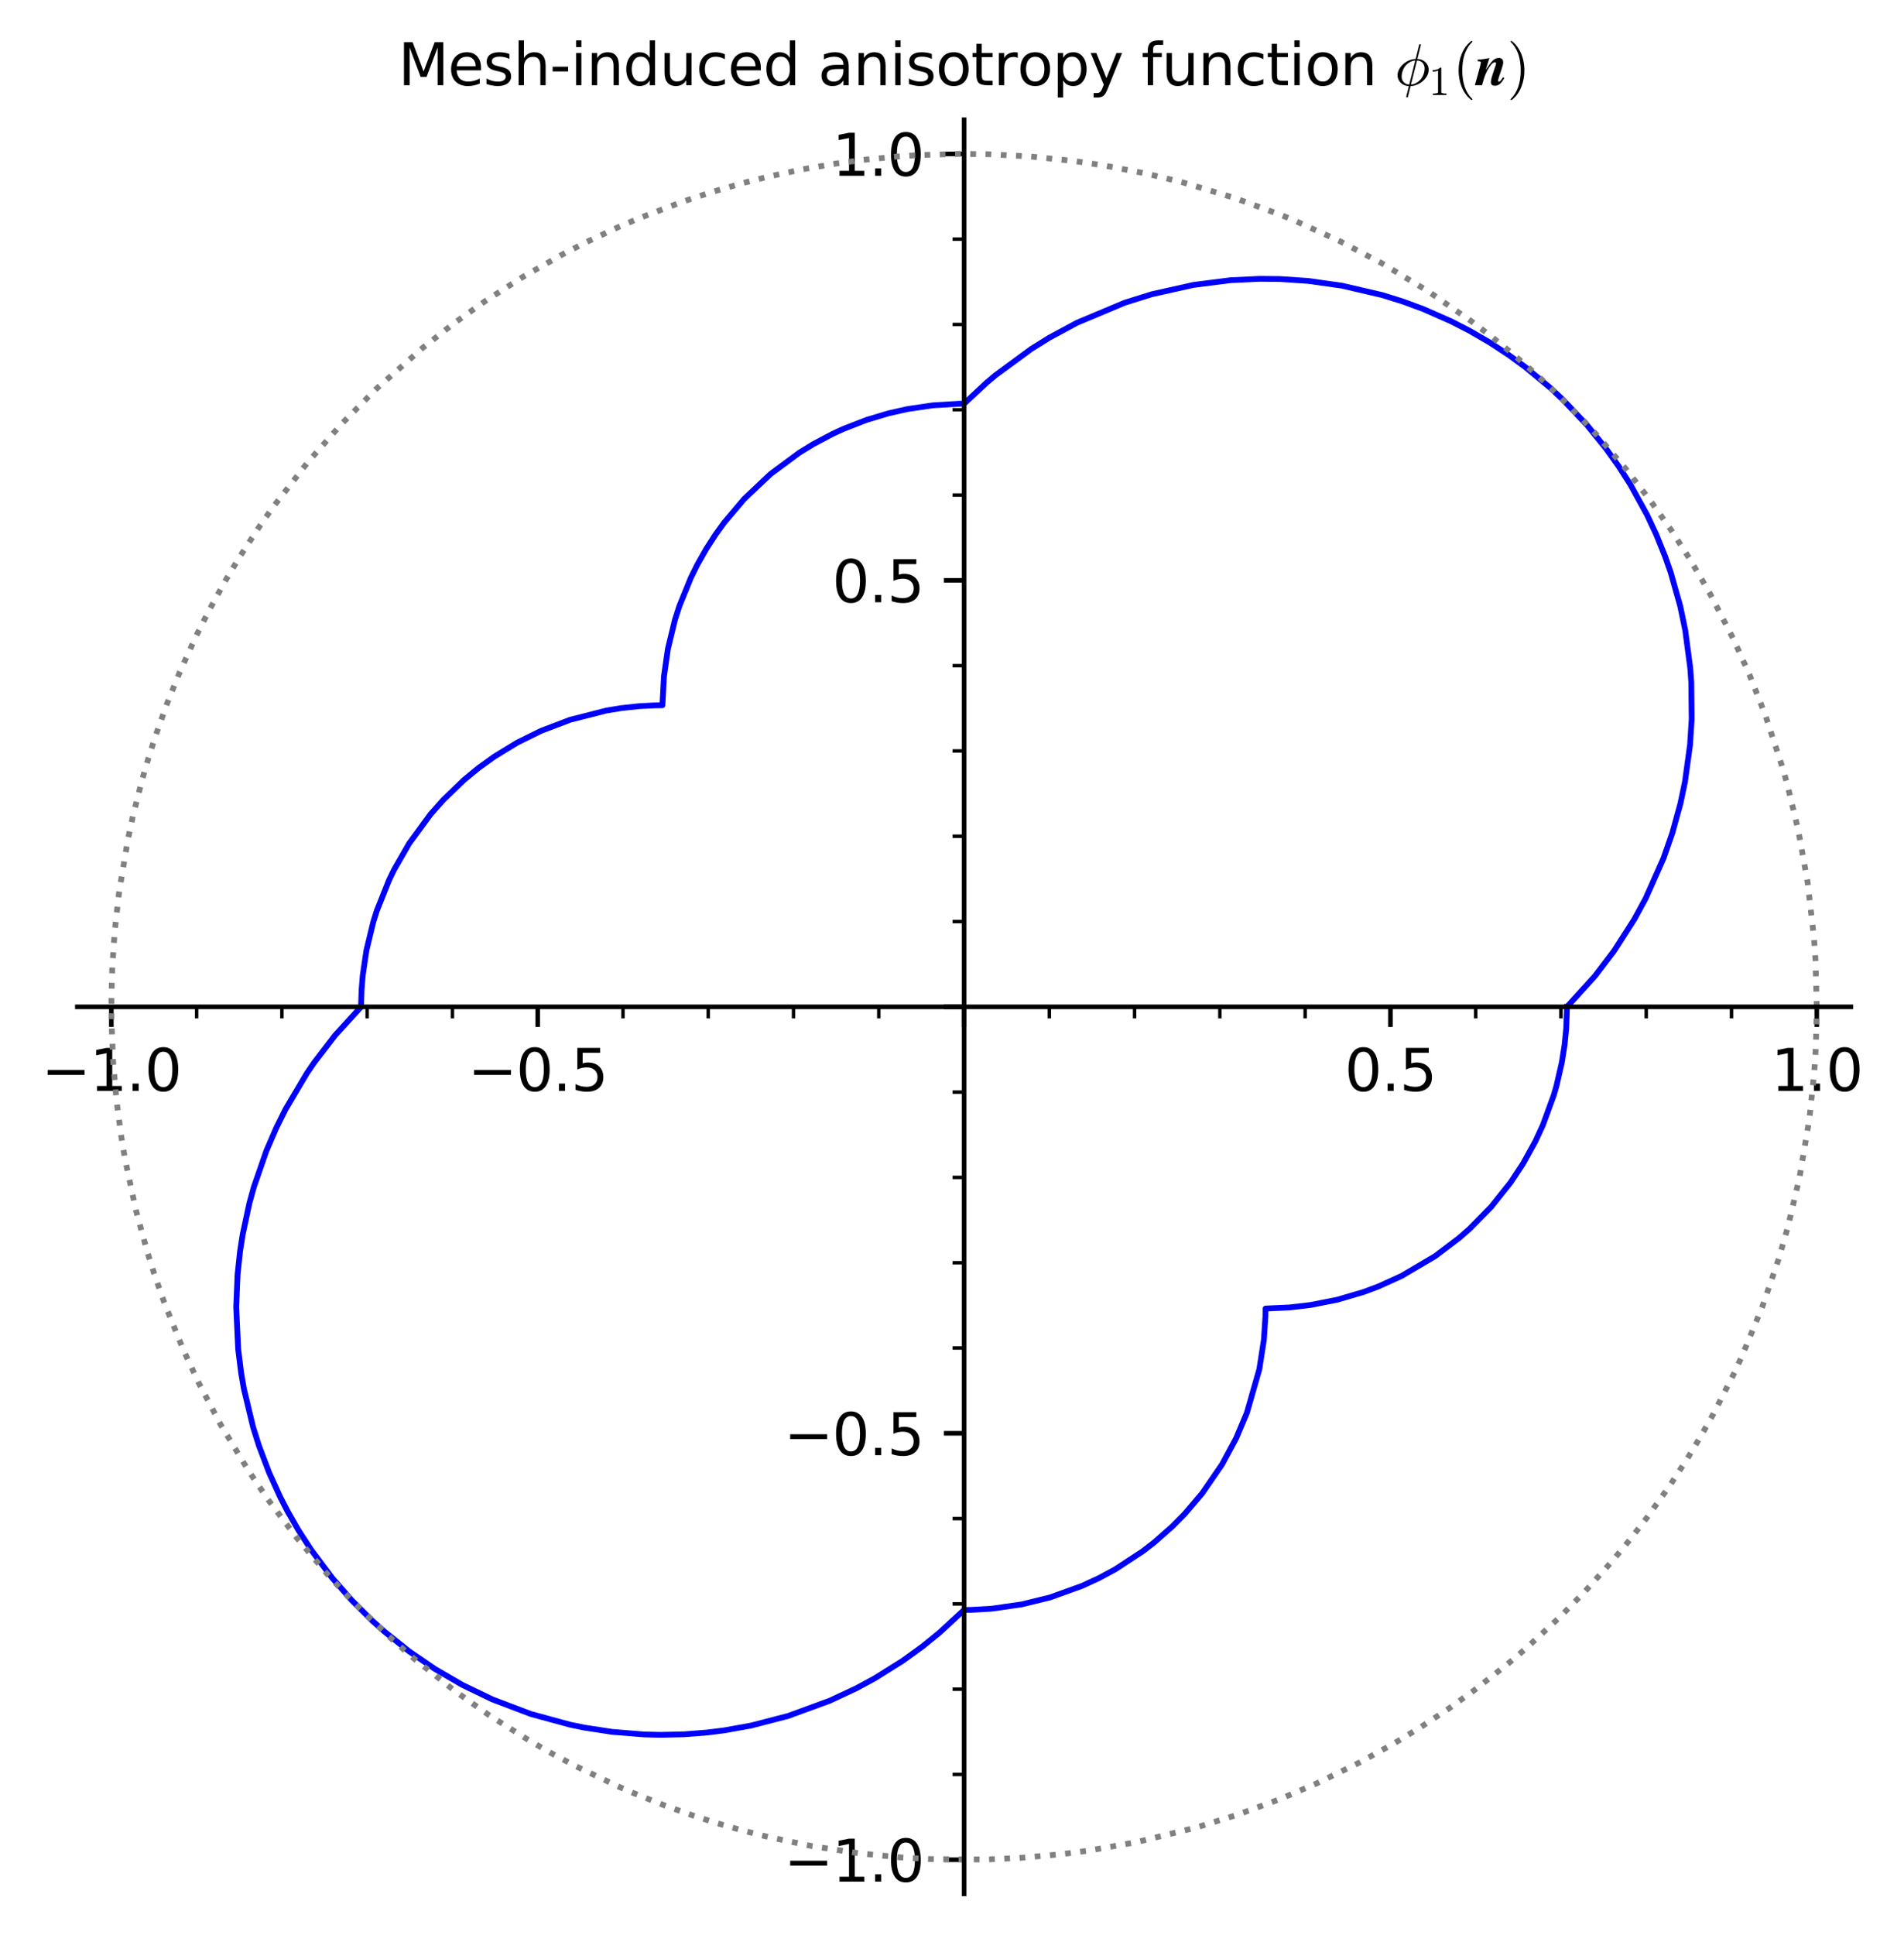 <?xml version="1.0" encoding="utf-8" standalone="no"?>
<!DOCTYPE svg PUBLIC "-//W3C//DTD SVG 1.1//EN"
  "http://www.w3.org/Graphics/SVG/1.1/DTD/svg11.dtd">
<svg xmlns:xlink="http://www.w3.org/1999/xlink" width="330.724pt" height="336.073pt" viewBox="0 0 330.724 336.073" xmlns="http://www.w3.org/2000/svg" version="1.1">
 <defs>
  <style type="text/css">*{stroke-linejoin: round; stroke-linecap: butt}</style>
 </defs>
 <g id="figure_1">
  <g id="patch_1">
   <path d="M 0 336.073 
L 330.724 336.073 
L 330.724 0 
L 0 0 
z
" style="fill: #ffffff"/>
  </g>
  <g id="axes_1">
   <g id="patch_2">
    <path d="M 13.433 328.873 
L 321.496 328.873 
L 321.496 20.8 
L 13.433 20.8 
z
" style="fill: #ffffff"/>
   </g>
   <g id="matplotlib.axis_1">
    <g id="xtick_1">
     <g id="line2d_1">
      <defs>
       <path id="mff6de9c449" d="M 0 0 
L 0 3.5 
" style="stroke: #000000; stroke-width: 0.8"/>
      </defs>
      <g>
       <use xlink:href="#mff6de9c449" x="19.341" y="174.837" style="stroke: #000000; stroke-width: 0.8"/>
      </g>
     </g>
     <g id="text_1">
      <!-- −1.0 -->
      <g transform="translate(7.2 189.436) scale(0.1 -0.1)">
       <defs>
        <path id="DejaVuSans-2212" d="M 678 2272 
L 4684 2272 
L 4684 1741 
L 678 1741 
L 678 2272 
z
" transform="scale(0.016)"/>
        <path id="DejaVuSans-31" d="M 794 531 
L 1825 531 
L 1825 4091 
L 703 3866 
L 703 4441 
L 1819 4666 
L 2450 4666 
L 2450 531 
L 3481 531 
L 3481 0 
L 794 0 
L 794 531 
z
" transform="scale(0.016)"/>
        <path id="DejaVuSans-2e" d="M 684 794 
L 1344 794 
L 1344 0 
L 684 0 
L 684 794 
z
" transform="scale(0.016)"/>
        <path id="DejaVuSans-30" d="M 2034 4250 
Q 1547 4250 1301 3770 
Q 1056 3291 1056 2328 
Q 1056 1369 1301 889 
Q 1547 409 2034 409 
Q 2525 409 2770 889 
Q 3016 1369 3016 2328 
Q 3016 3291 2770 3770 
Q 2525 4250 2034 4250 
z
M 2034 4750 
Q 2819 4750 3233 4129 
Q 3647 3509 3647 2328 
Q 3647 1150 3233 529 
Q 2819 -91 2034 -91 
Q 1250 -91 836 529 
Q 422 1150 422 2328 
Q 422 3509 836 4129 
Q 1250 4750 2034 4750 
z
" transform="scale(0.016)"/>
       </defs>
       <use xlink:href="#DejaVuSans-2212"/>
       <use xlink:href="#DejaVuSans-31" x="83.789"/>
       <use xlink:href="#DejaVuSans-2e" x="147.412"/>
       <use xlink:href="#DejaVuSans-30" x="179.199"/>
      </g>
     </g>
    </g>
    <g id="xtick_2">
     <g id="line2d_2">
      <g>
       <use xlink:href="#mff6de9c449" x="93.399" y="174.837" style="stroke: #000000; stroke-width: 0.8"/>
      </g>
     </g>
     <g id="text_2">
      <!-- −0.5 -->
      <g transform="translate(81.258 189.436) scale(0.1 -0.1)">
       <defs>
        <path id="DejaVuSans-35" d="M 691 4666 
L 3169 4666 
L 3169 4134 
L 1269 4134 
L 1269 2991 
Q 1406 3038 1543 3061 
Q 1681 3084 1819 3084 
Q 2600 3084 3056 2656 
Q 3513 2228 3513 1497 
Q 3513 744 3044 326 
Q 2575 -91 1722 -91 
Q 1428 -91 1123 -41 
Q 819 9 494 109 
L 494 744 
Q 775 591 1075 516 
Q 1375 441 1709 441 
Q 2250 441 2565 725 
Q 2881 1009 2881 1497 
Q 2881 1984 2565 2268 
Q 2250 2553 1709 2553 
Q 1456 2553 1204 2497 
Q 953 2441 691 2322 
L 691 4666 
z
" transform="scale(0.016)"/>
       </defs>
       <use xlink:href="#DejaVuSans-2212"/>
       <use xlink:href="#DejaVuSans-30" x="83.789"/>
       <use xlink:href="#DejaVuSans-2e" x="147.412"/>
       <use xlink:href="#DejaVuSans-35" x="179.199"/>
      </g>
     </g>
    </g>
    <g id="xtick_3">
     <g id="line2d_3">
      <g>
       <use xlink:href="#mff6de9c449" x="167.457" y="174.837" style="stroke: #000000; stroke-width: 0.8"/>
      </g>
     </g>
    </g>
    <g id="xtick_4">
     <g id="line2d_4">
      <g>
       <use xlink:href="#mff6de9c449" x="241.514" y="174.837" style="stroke: #000000; stroke-width: 0.8"/>
      </g>
     </g>
     <g id="text_3">
      <!-- 0.5 -->
      <g transform="translate(233.563 189.436) scale(0.1 -0.1)">
       <use xlink:href="#DejaVuSans-30"/>
       <use xlink:href="#DejaVuSans-2e" x="63.623"/>
       <use xlink:href="#DejaVuSans-35" x="95.41"/>
      </g>
     </g>
    </g>
    <g id="xtick_5">
     <g id="line2d_5">
      <g>
       <use xlink:href="#mff6de9c449" x="315.572" y="174.837" style="stroke: #000000; stroke-width: 0.8"/>
      </g>
     </g>
     <g id="text_4">
      <!-- 1.0 -->
      <g transform="translate(307.62 189.436) scale(0.1 -0.1)">
       <use xlink:href="#DejaVuSans-31"/>
       <use xlink:href="#DejaVuSans-2e" x="63.623"/>
       <use xlink:href="#DejaVuSans-30" x="95.41"/>
      </g>
     </g>
    </g>
    <g id="xtick_6">
     <g id="line2d_6">
      <defs>
       <path id="mae6cb2455b" d="M 0 0 
L 0 2 
" style="stroke: #000000; stroke-width: 0.6"/>
      </defs>
      <g>
       <use xlink:href="#mae6cb2455b" x="34.153" y="174.837" style="stroke: #000000; stroke-width: 0.6"/>
      </g>
     </g>
    </g>
    <g id="xtick_7">
     <g id="line2d_7">
      <g>
       <use xlink:href="#mae6cb2455b" x="48.964" y="174.837" style="stroke: #000000; stroke-width: 0.6"/>
      </g>
     </g>
    </g>
    <g id="xtick_8">
     <g id="line2d_8">
      <g>
       <use xlink:href="#mae6cb2455b" x="63.776" y="174.837" style="stroke: #000000; stroke-width: 0.6"/>
      </g>
     </g>
    </g>
    <g id="xtick_9">
     <g id="line2d_9">
      <g>
       <use xlink:href="#mae6cb2455b" x="78.588" y="174.837" style="stroke: #000000; stroke-width: 0.6"/>
      </g>
     </g>
    </g>
    <g id="xtick_10">
     <g id="line2d_10">
      <g>
       <use xlink:href="#mae6cb2455b" x="108.211" y="174.837" style="stroke: #000000; stroke-width: 0.6"/>
      </g>
     </g>
    </g>
    <g id="xtick_11">
     <g id="line2d_11">
      <g>
       <use xlink:href="#mae6cb2455b" x="123.022" y="174.837" style="stroke: #000000; stroke-width: 0.6"/>
      </g>
     </g>
    </g>
    <g id="xtick_12">
     <g id="line2d_12">
      <g>
       <use xlink:href="#mae6cb2455b" x="137.834" y="174.837" style="stroke: #000000; stroke-width: 0.6"/>
      </g>
     </g>
    </g>
    <g id="xtick_13">
     <g id="line2d_13">
      <g>
       <use xlink:href="#mae6cb2455b" x="152.645" y="174.837" style="stroke: #000000; stroke-width: 0.6"/>
      </g>
     </g>
    </g>
    <g id="xtick_14">
     <g id="line2d_14">
      <g>
       <use xlink:href="#mae6cb2455b" x="182.268" y="174.837" style="stroke: #000000; stroke-width: 0.6"/>
      </g>
     </g>
    </g>
    <g id="xtick_15">
     <g id="line2d_15">
      <g>
       <use xlink:href="#mae6cb2455b" x="197.08" y="174.837" style="stroke: #000000; stroke-width: 0.6"/>
      </g>
     </g>
    </g>
    <g id="xtick_16">
     <g id="line2d_16">
      <g>
       <use xlink:href="#mae6cb2455b" x="211.891" y="174.837" style="stroke: #000000; stroke-width: 0.6"/>
      </g>
     </g>
    </g>
    <g id="xtick_17">
     <g id="line2d_17">
      <g>
       <use xlink:href="#mae6cb2455b" x="226.703" y="174.837" style="stroke: #000000; stroke-width: 0.6"/>
      </g>
     </g>
    </g>
    <g id="xtick_18">
     <g id="line2d_18">
      <g>
       <use xlink:href="#mae6cb2455b" x="256.326" y="174.837" style="stroke: #000000; stroke-width: 0.6"/>
      </g>
     </g>
    </g>
    <g id="xtick_19">
     <g id="line2d_19">
      <g>
       <use xlink:href="#mae6cb2455b" x="271.137" y="174.837" style="stroke: #000000; stroke-width: 0.6"/>
      </g>
     </g>
    </g>
    <g id="xtick_20">
     <g id="line2d_20">
      <g>
       <use xlink:href="#mae6cb2455b" x="285.949" y="174.837" style="stroke: #000000; stroke-width: 0.6"/>
      </g>
     </g>
    </g>
    <g id="xtick_21">
     <g id="line2d_21">
      <g>
       <use xlink:href="#mae6cb2455b" x="300.76" y="174.837" style="stroke: #000000; stroke-width: 0.6"/>
      </g>
     </g>
    </g>
   </g>
   <g id="matplotlib.axis_2">
    <g id="ytick_1">
     <g id="line2d_22">
      <defs>
       <path id="m2fd189d557" d="M 0 0 
L -3.5 0 
" style="stroke: #000000; stroke-width: 0.8"/>
      </defs>
      <g>
       <use xlink:href="#m2fd189d557" x="167.457" y="322.952" style="stroke: #000000; stroke-width: 0.8"/>
      </g>
     </g>
     <g id="text_5">
      <!-- −1.0 -->
      <g transform="translate(136.174 326.752) scale(0.1 -0.1)">
       <use xlink:href="#DejaVuSans-2212"/>
       <use xlink:href="#DejaVuSans-31" x="83.789"/>
       <use xlink:href="#DejaVuSans-2e" x="147.412"/>
       <use xlink:href="#DejaVuSans-30" x="179.199"/>
      </g>
     </g>
    </g>
    <g id="ytick_2">
     <g id="line2d_23">
      <g>
       <use xlink:href="#m2fd189d557" x="167.457" y="248.895" style="stroke: #000000; stroke-width: 0.8"/>
      </g>
     </g>
     <g id="text_6">
      <!-- −0.5 -->
      <g transform="translate(136.174 252.694) scale(0.1 -0.1)">
       <use xlink:href="#DejaVuSans-2212"/>
       <use xlink:href="#DejaVuSans-30" x="83.789"/>
       <use xlink:href="#DejaVuSans-2e" x="147.412"/>
       <use xlink:href="#DejaVuSans-35" x="179.199"/>
      </g>
     </g>
    </g>
    <g id="ytick_3">
     <g id="line2d_24">
      <g>
       <use xlink:href="#m2fd189d557" x="167.457" y="174.837" style="stroke: #000000; stroke-width: 0.8"/>
      </g>
     </g>
    </g>
    <g id="ytick_4">
     <g id="line2d_25">
      <g>
       <use xlink:href="#m2fd189d557" x="167.457" y="100.779" style="stroke: #000000; stroke-width: 0.8"/>
      </g>
     </g>
     <g id="text_7">
      <!-- 0.5 -->
      <g transform="translate(144.554 104.579) scale(0.1 -0.1)">
       <use xlink:href="#DejaVuSans-30"/>
       <use xlink:href="#DejaVuSans-2e" x="63.623"/>
       <use xlink:href="#DejaVuSans-35" x="95.41"/>
      </g>
     </g>
    </g>
    <g id="ytick_5">
     <g id="line2d_26">
      <g>
       <use xlink:href="#m2fd189d557" x="167.457" y="26.722" style="stroke: #000000; stroke-width: 0.8"/>
      </g>
     </g>
     <g id="text_8">
      <!-- 1.0 -->
      <g transform="translate(144.554 30.521) scale(0.1 -0.1)">
       <use xlink:href="#DejaVuSans-31"/>
       <use xlink:href="#DejaVuSans-2e" x="63.623"/>
       <use xlink:href="#DejaVuSans-30" x="95.41"/>
      </g>
     </g>
    </g>
    <g id="ytick_6">
     <g id="line2d_27">
      <defs>
       <path id="mf989b041cd" d="M 0 0 
L -2 0 
" style="stroke: #000000; stroke-width: 0.6"/>
      </defs>
      <g>
       <use xlink:href="#mf989b041cd" x="167.457" y="308.141" style="stroke: #000000; stroke-width: 0.6"/>
      </g>
     </g>
    </g>
    <g id="ytick_7">
     <g id="line2d_28">
      <g>
       <use xlink:href="#mf989b041cd" x="167.457" y="293.329" style="stroke: #000000; stroke-width: 0.6"/>
      </g>
     </g>
    </g>
    <g id="ytick_8">
     <g id="line2d_29">
      <g>
       <use xlink:href="#mf989b041cd" x="167.457" y="278.518" style="stroke: #000000; stroke-width: 0.6"/>
      </g>
     </g>
    </g>
    <g id="ytick_9">
     <g id="line2d_30">
      <g>
       <use xlink:href="#mf989b041cd" x="167.457" y="263.706" style="stroke: #000000; stroke-width: 0.6"/>
      </g>
     </g>
    </g>
    <g id="ytick_10">
     <g id="line2d_31">
      <g>
       <use xlink:href="#mf989b041cd" x="167.457" y="234.083" style="stroke: #000000; stroke-width: 0.6"/>
      </g>
     </g>
    </g>
    <g id="ytick_11">
     <g id="line2d_32">
      <g>
       <use xlink:href="#mf989b041cd" x="167.457" y="219.272" style="stroke: #000000; stroke-width: 0.6"/>
      </g>
     </g>
    </g>
    <g id="ytick_12">
     <g id="line2d_33">
      <g>
       <use xlink:href="#mf989b041cd" x="167.457" y="204.46" style="stroke: #000000; stroke-width: 0.6"/>
      </g>
     </g>
    </g>
    <g id="ytick_13">
     <g id="line2d_34">
      <g>
       <use xlink:href="#mf989b041cd" x="167.457" y="189.649" style="stroke: #000000; stroke-width: 0.6"/>
      </g>
     </g>
    </g>
    <g id="ytick_14">
     <g id="line2d_35">
      <g>
       <use xlink:href="#mf989b041cd" x="167.457" y="160.026" style="stroke: #000000; stroke-width: 0.6"/>
      </g>
     </g>
    </g>
    <g id="ytick_15">
     <g id="line2d_36">
      <g>
       <use xlink:href="#mf989b041cd" x="167.457" y="145.214" style="stroke: #000000; stroke-width: 0.6"/>
      </g>
     </g>
    </g>
    <g id="ytick_16">
     <g id="line2d_37">
      <g>
       <use xlink:href="#mf989b041cd" x="167.457" y="130.402" style="stroke: #000000; stroke-width: 0.6"/>
      </g>
     </g>
    </g>
    <g id="ytick_17">
     <g id="line2d_38">
      <g>
       <use xlink:href="#mf989b041cd" x="167.457" y="115.591" style="stroke: #000000; stroke-width: 0.6"/>
      </g>
     </g>
    </g>
    <g id="ytick_18">
     <g id="line2d_39">
      <g>
       <use xlink:href="#mf989b041cd" x="167.457" y="85.968" style="stroke: #000000; stroke-width: 0.6"/>
      </g>
     </g>
    </g>
    <g id="ytick_19">
     <g id="line2d_40">
      <g>
       <use xlink:href="#mf989b041cd" x="167.457" y="71.156" style="stroke: #000000; stroke-width: 0.6"/>
      </g>
     </g>
    </g>
    <g id="ytick_20">
     <g id="line2d_41">
      <g>
       <use xlink:href="#mf989b041cd" x="167.457" y="56.345" style="stroke: #000000; stroke-width: 0.6"/>
      </g>
     </g>
    </g>
    <g id="ytick_21">
     <g id="line2d_42">
      <g>
       <use xlink:href="#mf989b041cd" x="167.457" y="41.533" style="stroke: #000000; stroke-width: 0.6"/>
      </g>
     </g>
    </g>
   </g>
   <g id="line2d_43">
    <path d="M 272.19 174.837 
L 277.059 169.466 
L 280.319 165.188 
L 283.885 159.627 
L 285.832 156.047 
L 288.951 149.041 
L 290.49 144.625 
L 291.893 139.513 
L 292.671 135.804 
L 293.568 129.27 
L 293.842 124.88 
L 293.777 118.549 
L 293.608 116.112 
L 292.718 109.398 
L 291.853 105.256 
L 290.212 99.448 
L 289.204 96.57 
L 287.699 92.849 
L 286.104 89.434 
L 283.196 84.15 
L 281.161 80.971 
L 278.925 77.844 
L 275.735 73.907 
L 271.494 69.417 
L 269.207 67.282 
L 264.821 63.651 
L 262.04 61.624 
L 258.706 59.441 
L 255.259 57.441 
L 252.054 55.794 
L 247.186 53.653 
L 243.632 52.344 
L 240.06 51.231 
L 233.071 49.607 
L 227.238 48.785 
L 222.367 48.456 
L 218.789 48.42 
L 213.699 48.666 
L 207.309 49.478 
L 200.086 51.091 
L 195.366 52.568 
L 187.064 56.052 
L 182.25 58.652 
L 179.137 60.59 
L 172.911 65.166 
L 171.344 66.485 
L 167.461 70.099 
L 166.595 70.111 
L 162.029 70.386 
L 157.595 71.041 
L 154.326 71.777 
L 150.558 72.905 
L 146.434 74.509 
L 144.625 75.343 
L 141.301 77.104 
L 138.865 78.598 
L 133.855 82.306 
L 129.267 86.64 
L 125.801 90.736 
L 124.327 92.77 
L 122.676 95.323 
L 121.135 98.046 
L 120.015 100.3 
L 118.007 105.237 
L 117.237 107.63 
L 116.015 112.672 
L 115.33 117.458 
L 115.093 121.9 
L 115.061 122.47 
L 113.742 122.488 
L 110.981 122.632 
L 107.872 122.97 
L 105.31 123.392 
L 99.05 124.987 
L 93.981 126.913 
L 89.866 128.946 
L 85.864 131.385 
L 83.131 133.353 
L 80.611 135.423 
L 76.989 138.913 
L 74.779 141.411 
L 71.075 146.466 
L 68.438 151.048 
L 67.606 152.758 
L 65.458 158.137 
L 64.841 160.096 
L 63.653 165.012 
L 63.012 169.351 
L 62.805 171.919 
L 62.708 174.852 
L 58.241 179.741 
L 54.584 184.5 
L 53.318 186.353 
L 49.597 192.633 
L 47.975 195.896 
L 46.27 199.848 
L 44.097 206.121 
L 43.309 208.981 
L 42.154 214.366 
L 41.703 217.257 
L 41.269 221.288 
L 41.033 226.972 
L 41.37 234.266 
L 41.885 238.409 
L 42.362 241.176 
L 43.965 247.839 
L 44.967 251.023 
L 46.723 255.672 
L 48.671 259.96 
L 49.975 262.482 
L 51.828 265.707 
L 54.025 269.103 
L 57.695 274.004 
L 61.055 277.847 
L 64.645 281.424 
L 66.795 283.348 
L 71.085 286.77 
L 75.519 289.803 
L 80.307 292.585 
L 85.496 295.091 
L 92.207 297.637 
L 99.095 299.513 
L 101.497 300.003 
L 106.336 300.742 
L 111.842 301.19 
L 114.701 301.26 
L 118.805 301.168 
L 122.897 300.849 
L 125.801 300.483 
L 130.464 299.648 
L 136.898 297.978 
L 144.174 295.312 
L 148.702 293.194 
L 151.955 291.434 
L 156.811 288.391 
L 160.232 285.913 
L 163.174 283.529 
L 167.454 279.573 
L 168.691 279.556 
L 172.255 279.35 
L 177.487 278.601 
L 182.375 277.401 
L 187.984 275.38 
L 190.913 274.023 
L 193.712 272.513 
L 198.472 269.397 
L 200.464 267.858 
L 203.601 265.097 
L 205.778 262.894 
L 208.825 259.313 
L 212.262 254.31 
L 214.715 249.763 
L 216.583 245.338 
L 218.746 237.77 
L 219.54 232.642 
L 219.805 228.607 
L 219.823 227.231 
L 223.922 227.043 
L 227.604 226.622 
L 232.266 225.704 
L 236.859 224.355 
L 239.438 223.392 
L 243.47 221.561 
L 249.269 218.141 
L 253.448 214.983 
L 255.296 213.359 
L 259.021 209.562 
L 262.41 205.311 
L 264.562 202.053 
L 266.673 198.233 
L 267.995 195.374 
L 269.896 190.168 
L 270.353 188.585 
L 271.289 184.509 
L 271.771 181.451 
L 272.056 178.578 
L 272.19 174.837 
L 272.19 174.837 
" clip-path="url(#p2521fd277b)" style="fill: none; stroke: #0000ff; stroke-linecap: square"/>
   </g>
   <g id="line2d_44">
    <path d="M 315.572 174.837 
L 315.333 166.432 
L 315.083 162.813 
L 313.964 153.072 
L 312.356 144.14 
L 310.503 136.421 
L 309.686 133.497 
L 306.624 124.135 
L 303.902 117.21 
L 301.15 111.086 
L 296.898 102.844 
L 293.47 96.999 
L 290.307 92.096 
L 286.67 86.937 
L 282.46 81.497 
L 277.423 75.612 
L 275.238 73.243 
L 269.349 67.338 
L 266.558 64.759 
L 262.674 61.383 
L 259.099 58.477 
L 255.669 55.855 
L 248.052 50.569 
L 239.87 45.63 
L 232.61 41.821 
L 224.789 38.268 
L 222.336 37.264 
L 214.3 34.324 
L 205.432 31.673 
L 199.134 30.149 
L 191.662 28.713 
L 186.525 27.954 
L 178.986 27.171 
L 171.714 26.783 
L 166.56 26.724 
L 159.464 26.938 
L 156.21 27.149 
L 149.986 27.756 
L 145.478 28.361 
L 139.512 29.382 
L 133.668 30.627 
L 129.046 31.789 
L 123.523 33.387 
L 118.636 34.999 
L 111.111 37.858 
L 107.378 39.454 
L 101.905 42.017 
L 97.738 44.156 
L 90.771 48.119 
L 84.246 52.305 
L 78.851 56.147 
L 73.48 60.354 
L 65.391 67.503 
L 59.334 73.607 
L 53.422 80.316 
L 47.397 88.098 
L 45.182 91.249 
L 41.631 96.696 
L 39.206 100.743 
L 36.294 106.03 
L 34.119 110.345 
L 31.235 116.683 
L 29.029 122.151 
L 27.064 127.634 
L 25.784 131.627 
L 24.66 135.5 
L 23.061 141.851 
L 22.2 145.876 
L 20.7 154.825 
L 19.931 161.631 
L 19.51 167.771 
L 19.357 172.689 
L 19.361 177.258 
L 19.644 184.305 
L 20.229 191.027 
L 21.053 197.29 
L 21.716 201.253 
L 23.611 210.142 
L 25.567 217.328 
L 26.775 221.171 
L 28.535 226.209 
L 31.891 234.503 
L 34.586 240.286 
L 38.322 247.378 
L 43.227 255.491 
L 46.574 260.426 
L 51.621 267.142 
L 57.027 273.546 
L 60.409 277.204 
L 67.413 284.059 
L 71.995 288.086 
L 79.029 293.659 
L 85.01 297.885 
L 92.085 302.341 
L 96 304.575 
L 99.966 306.682 
L 107.665 310.348 
L 110.015 311.36 
L 115.437 313.517 
L 120.42 315.285 
L 124.674 316.639 
L 129.018 317.878 
L 133.376 318.978 
L 141.108 320.59 
L 149.295 321.835 
L 156.473 322.545 
L 161.492 322.832 
L 171.27 322.903 
L 176.927 322.649 
L 184.352 321.986 
L 189.068 321.367 
L 197.476 319.878 
L 207.765 317.362 
L 214.789 315.186 
L 222.272 312.436 
L 228.574 309.755 
L 236.071 306.101 
L 242.196 302.713 
L 246.84 299.883 
L 251.5 296.799 
L 256.061 293.527 
L 262.099 288.771 
L 265.009 286.29 
L 270.771 280.97 
L 275.223 276.447 
L 279.99 271.141 
L 283.046 267.451 
L 286.135 263.457 
L 289.982 258.058 
L 293.062 253.332 
L 295.418 249.429 
L 297.652 245.458 
L 301.071 238.754 
L 302.628 235.391 
L 306.124 226.889 
L 308.982 218.527 
L 310.571 213.002 
L 312.586 204.427 
L 314.283 194.332 
L 315.146 186.065 
L 315.413 181.703 
L 315.572 174.837 
L 315.572 174.837 
" clip-path="url(#p2521fd277b)" style="fill: none; stroke-dasharray: 1,1.65; stroke-dashoffset: 0; stroke: #808080"/>
   </g>
   <g id="patch_3">
    <path d="M 167.457 328.873 
L 167.457 20.8 
" style="fill: none; stroke: #000000; stroke-width: 0.8; stroke-linejoin: miter; stroke-linecap: square"/>
   </g>
   <g id="patch_4">
    <path d="M 13.433 174.837 
L 321.496 174.837 
" style="fill: none; stroke: #000000; stroke-width: 0.8; stroke-linejoin: miter; stroke-linecap: square"/>
   </g>
   <g id="text_9">
    <!-- Mesh-induced anisotropy function $\phi_1(\boldsymbol{n})$ -->
    <g transform="translate(69.165 14.8) scale(0.1 -0.1)">
     <defs>
      <path id="DejaVuSans-4d" d="M 628 4666 
L 1569 4666 
L 2759 1491 
L 3956 4666 
L 4897 4666 
L 4897 0 
L 4281 0 
L 4281 4097 
L 3078 897 
L 2444 897 
L 1241 4097 
L 1241 0 
L 628 0 
L 628 4666 
z
" transform="scale(0.016)"/>
      <path id="DejaVuSans-65" d="M 3597 1894 
L 3597 1613 
L 953 1613 
Q 991 1019 1311 708 
Q 1631 397 2203 397 
Q 2534 397 2845 478 
Q 3156 559 3463 722 
L 3463 178 
Q 3153 47 2828 -22 
Q 2503 -91 2169 -91 
Q 1331 -91 842 396 
Q 353 884 353 1716 
Q 353 2575 817 3079 
Q 1281 3584 2069 3584 
Q 2775 3584 3186 3129 
Q 3597 2675 3597 1894 
z
M 3022 2063 
Q 3016 2534 2758 2815 
Q 2500 3097 2075 3097 
Q 1594 3097 1305 2825 
Q 1016 2553 972 2059 
L 3022 2063 
z
" transform="scale(0.016)"/>
      <path id="DejaVuSans-73" d="M 2834 3397 
L 2834 2853 
Q 2591 2978 2328 3040 
Q 2066 3103 1784 3103 
Q 1356 3103 1142 2972 
Q 928 2841 928 2578 
Q 928 2378 1081 2264 
Q 1234 2150 1697 2047 
L 1894 2003 
Q 2506 1872 2764 1633 
Q 3022 1394 3022 966 
Q 3022 478 2636 193 
Q 2250 -91 1575 -91 
Q 1294 -91 989 -36 
Q 684 19 347 128 
L 347 722 
Q 666 556 975 473 
Q 1284 391 1588 391 
Q 1994 391 2212 530 
Q 2431 669 2431 922 
Q 2431 1156 2273 1281 
Q 2116 1406 1581 1522 
L 1381 1569 
Q 847 1681 609 1914 
Q 372 2147 372 2553 
Q 372 3047 722 3315 
Q 1072 3584 1716 3584 
Q 2034 3584 2315 3537 
Q 2597 3491 2834 3397 
z
" transform="scale(0.016)"/>
      <path id="DejaVuSans-68" d="M 3513 2113 
L 3513 0 
L 2938 0 
L 2938 2094 
Q 2938 2591 2744 2837 
Q 2550 3084 2163 3084 
Q 1697 3084 1428 2787 
Q 1159 2491 1159 1978 
L 1159 0 
L 581 0 
L 581 4863 
L 1159 4863 
L 1159 2956 
Q 1366 3272 1645 3428 
Q 1925 3584 2291 3584 
Q 2894 3584 3203 3211 
Q 3513 2838 3513 2113 
z
" transform="scale(0.016)"/>
      <path id="DejaVuSans-2d" d="M 313 2009 
L 1997 2009 
L 1997 1497 
L 313 1497 
L 313 2009 
z
" transform="scale(0.016)"/>
      <path id="DejaVuSans-69" d="M 603 3500 
L 1178 3500 
L 1178 0 
L 603 0 
L 603 3500 
z
M 603 4863 
L 1178 4863 
L 1178 4134 
L 603 4134 
L 603 4863 
z
" transform="scale(0.016)"/>
      <path id="DejaVuSans-6e" d="M 3513 2113 
L 3513 0 
L 2938 0 
L 2938 2094 
Q 2938 2591 2744 2837 
Q 2550 3084 2163 3084 
Q 1697 3084 1428 2787 
Q 1159 2491 1159 1978 
L 1159 0 
L 581 0 
L 581 3500 
L 1159 3500 
L 1159 2956 
Q 1366 3272 1645 3428 
Q 1925 3584 2291 3584 
Q 2894 3584 3203 3211 
Q 3513 2838 3513 2113 
z
" transform="scale(0.016)"/>
      <path id="DejaVuSans-64" d="M 2906 2969 
L 2906 4863 
L 3481 4863 
L 3481 0 
L 2906 0 
L 2906 525 
Q 2725 213 2448 61 
Q 2172 -91 1784 -91 
Q 1150 -91 751 415 
Q 353 922 353 1747 
Q 353 2572 751 3078 
Q 1150 3584 1784 3584 
Q 2172 3584 2448 3432 
Q 2725 3281 2906 2969 
z
M 947 1747 
Q 947 1113 1208 752 
Q 1469 391 1925 391 
Q 2381 391 2643 752 
Q 2906 1113 2906 1747 
Q 2906 2381 2643 2742 
Q 2381 3103 1925 3103 
Q 1469 3103 1208 2742 
Q 947 2381 947 1747 
z
" transform="scale(0.016)"/>
      <path id="DejaVuSans-75" d="M 544 1381 
L 544 3500 
L 1119 3500 
L 1119 1403 
Q 1119 906 1312 657 
Q 1506 409 1894 409 
Q 2359 409 2629 706 
Q 2900 1003 2900 1516 
L 2900 3500 
L 3475 3500 
L 3475 0 
L 2900 0 
L 2900 538 
Q 2691 219 2414 64 
Q 2138 -91 1772 -91 
Q 1169 -91 856 284 
Q 544 659 544 1381 
z
M 1991 3584 
L 1991 3584 
z
" transform="scale(0.016)"/>
      <path id="DejaVuSans-63" d="M 3122 3366 
L 3122 2828 
Q 2878 2963 2633 3030 
Q 2388 3097 2138 3097 
Q 1578 3097 1268 2742 
Q 959 2388 959 1747 
Q 959 1106 1268 751 
Q 1578 397 2138 397 
Q 2388 397 2633 464 
Q 2878 531 3122 666 
L 3122 134 
Q 2881 22 2623 -34 
Q 2366 -91 2075 -91 
Q 1284 -91 818 406 
Q 353 903 353 1747 
Q 353 2603 823 3093 
Q 1294 3584 2113 3584 
Q 2378 3584 2631 3529 
Q 2884 3475 3122 3366 
z
" transform="scale(0.016)"/>
      <path id="DejaVuSans-20" transform="scale(0.016)"/>
      <path id="DejaVuSans-61" d="M 2194 1759 
Q 1497 1759 1228 1600 
Q 959 1441 959 1056 
Q 959 750 1161 570 
Q 1363 391 1709 391 
Q 2188 391 2477 730 
Q 2766 1069 2766 1631 
L 2766 1759 
L 2194 1759 
z
M 3341 1997 
L 3341 0 
L 2766 0 
L 2766 531 
Q 2569 213 2275 61 
Q 1981 -91 1556 -91 
Q 1019 -91 701 211 
Q 384 513 384 1019 
Q 384 1609 779 1909 
Q 1175 2209 1959 2209 
L 2766 2209 
L 2766 2266 
Q 2766 2663 2505 2880 
Q 2244 3097 1772 3097 
Q 1472 3097 1187 3025 
Q 903 2953 641 2809 
L 641 3341 
Q 956 3463 1253 3523 
Q 1550 3584 1831 3584 
Q 2591 3584 2966 3190 
Q 3341 2797 3341 1997 
z
" transform="scale(0.016)"/>
      <path id="DejaVuSans-6f" d="M 1959 3097 
Q 1497 3097 1228 2736 
Q 959 2375 959 1747 
Q 959 1119 1226 758 
Q 1494 397 1959 397 
Q 2419 397 2687 759 
Q 2956 1122 2956 1747 
Q 2956 2369 2687 2733 
Q 2419 3097 1959 3097 
z
M 1959 3584 
Q 2709 3584 3137 3096 
Q 3566 2609 3566 1747 
Q 3566 888 3137 398 
Q 2709 -91 1959 -91 
Q 1206 -91 779 398 
Q 353 888 353 1747 
Q 353 2609 779 3096 
Q 1206 3584 1959 3584 
z
" transform="scale(0.016)"/>
      <path id="DejaVuSans-74" d="M 1172 4494 
L 1172 3500 
L 2356 3500 
L 2356 3053 
L 1172 3053 
L 1172 1153 
Q 1172 725 1289 603 
Q 1406 481 1766 481 
L 2356 481 
L 2356 0 
L 1766 0 
Q 1100 0 847 248 
Q 594 497 594 1153 
L 594 3053 
L 172 3053 
L 172 3500 
L 594 3500 
L 594 4494 
L 1172 4494 
z
" transform="scale(0.016)"/>
      <path id="DejaVuSans-72" d="M 2631 2963 
Q 2534 3019 2420 3045 
Q 2306 3072 2169 3072 
Q 1681 3072 1420 2755 
Q 1159 2438 1159 1844 
L 1159 0 
L 581 0 
L 581 3500 
L 1159 3500 
L 1159 2956 
Q 1341 3275 1631 3429 
Q 1922 3584 2338 3584 
Q 2397 3584 2469 3576 
Q 2541 3569 2628 3553 
L 2631 2963 
z
" transform="scale(0.016)"/>
      <path id="DejaVuSans-70" d="M 1159 525 
L 1159 -1331 
L 581 -1331 
L 581 3500 
L 1159 3500 
L 1159 2969 
Q 1341 3281 1617 3432 
Q 1894 3584 2278 3584 
Q 2916 3584 3314 3078 
Q 3713 2572 3713 1747 
Q 3713 922 3314 415 
Q 2916 -91 2278 -91 
Q 1894 -91 1617 61 
Q 1341 213 1159 525 
z
M 3116 1747 
Q 3116 2381 2855 2742 
Q 2594 3103 2138 3103 
Q 1681 3103 1420 2742 
Q 1159 2381 1159 1747 
Q 1159 1113 1420 752 
Q 1681 391 2138 391 
Q 2594 391 2855 752 
Q 3116 1113 3116 1747 
z
" transform="scale(0.016)"/>
      <path id="DejaVuSans-79" d="M 2059 -325 
Q 1816 -950 1584 -1140 
Q 1353 -1331 966 -1331 
L 506 -1331 
L 506 -850 
L 844 -850 
Q 1081 -850 1212 -737 
Q 1344 -625 1503 -206 
L 1606 56 
L 191 3500 
L 800 3500 
L 1894 763 
L 2988 3500 
L 3597 3500 
L 2059 -325 
z
" transform="scale(0.016)"/>
      <path id="DejaVuSans-66" d="M 2375 4863 
L 2375 4384 
L 1825 4384 
Q 1516 4384 1395 4259 
Q 1275 4134 1275 3809 
L 1275 3500 
L 2222 3500 
L 2222 3053 
L 1275 3053 
L 1275 0 
L 697 0 
L 697 3053 
L 147 3053 
L 147 3500 
L 697 3500 
L 697 3744 
Q 697 4328 969 4595 
Q 1241 4863 1831 4863 
L 2375 4863 
z
" transform="scale(0.016)"/>
      <path id="Cmmi10-c1" d="M 1241 -1247 
L 1528 -91 
Q 1203 -91 922 61 
Q 641 213 470 484 
Q 300 756 300 1075 
Q 300 1422 472 1737 
Q 644 2053 942 2311 
Q 1241 2569 1584 2708 
Q 1928 2847 2266 2847 
L 2650 4403 
Q 2663 4441 2700 4441 
L 2778 4441 
Q 2803 4441 2818 4419 
Q 2834 4397 2834 4378 
L 2450 2847 
Q 2691 2847 2916 2759 
Q 3141 2672 3314 2514 
Q 3488 2356 3584 2142 
Q 3681 1928 3681 1684 
Q 3681 1338 3509 1022 
Q 3338 706 3047 453 
Q 2756 200 2398 54 
Q 2041 -91 1716 -91 
L 1422 -1275 
Q 1409 -1313 1369 -1313 
L 1294 -1313 
Q 1269 -1313 1255 -1289 
Q 1241 -1266 1241 -1247 
z
M 1569 78 
L 2222 2681 
Q 2059 2681 1881 2615 
Q 1703 2550 1545 2450 
Q 1388 2350 1259 2222 
Q 1103 2066 984 1853 
Q 866 1641 805 1405 
Q 744 1169 744 941 
Q 744 700 847 503 
Q 950 306 1137 192 
Q 1325 78 1569 78 
z
M 1759 78 
Q 2000 78 2272 215 
Q 2544 353 2719 538 
Q 2959 775 3098 1120 
Q 3238 1466 3238 1819 
Q 3238 2056 3134 2254 
Q 3031 2453 2843 2567 
Q 2656 2681 2413 2681 
L 1759 78 
z
" transform="scale(0.016)"/>
      <path id="Cmr10-31" d="M 594 0 
L 594 225 
Q 1394 225 1394 428 
L 1394 3788 
Q 1063 3628 556 3628 
L 556 3853 
Q 1341 3853 1741 4263 
L 1831 4263 
Q 1853 4263 1873 4245 
Q 1894 4228 1894 4206 
L 1894 428 
Q 1894 225 2694 225 
L 2694 0 
L 594 0 
z
" transform="scale(0.016)"/>
      <path id="Cmr10-28" d="M 1984 -1588 
Q 1628 -1306 1370 -942 
Q 1113 -578 948 -165 
Q 784 247 703 697 
Q 622 1147 622 1600 
Q 622 2059 703 2509 
Q 784 2959 951 3375 
Q 1119 3791 1378 4153 
Q 1638 4516 1984 4788 
Q 1984 4800 2016 4800 
L 2075 4800 
Q 2094 4800 2109 4783 
Q 2125 4766 2125 4744 
Q 2125 4716 2113 4703 
Q 1800 4397 1592 4047 
Q 1384 3697 1257 3301 
Q 1131 2906 1075 2482 
Q 1019 2059 1019 1600 
Q 1019 -434 2106 -1491 
Q 2125 -1509 2125 -1544 
Q 2125 -1559 2108 -1579 
Q 2091 -1600 2075 -1600 
L 2016 -1600 
Q 1984 -1600 1984 -1588 
z
" transform="scale(0.016)"/>
      <path id="STIXGeneral-BoldItalic-6e" d="M 3021 864 
L 3162 781 
Q 2899 320 2665 131 
Q 2432 -58 2138 -58 
Q 1702 -58 1702 326 
Q 1702 627 1869 1126 
L 2221 2182 
Q 2266 2330 2266 2362 
Q 2266 2496 2106 2496 
Q 2022 2496 1894 2390 
Q 1766 2285 1664 2150 
Q 1363 1754 1158 1286 
Q 954 819 736 0 
L -38 0 
L 326 1306 
Q 614 2355 614 2451 
Q 614 2541 540 2569 
Q 467 2598 262 2605 
L 262 2778 
Q 838 2797 1536 2950 
L 1139 1683 
L 1146 1683 
Q 1472 2163 1613 2345 
Q 1754 2528 1926 2694 
Q 2202 2957 2566 2957 
Q 3034 2957 3034 2464 
Q 3034 2246 2854 1722 
L 2630 1056 
Q 2477 602 2477 486 
Q 2477 378 2566 378 
Q 2650 378 2739 474 
Q 2829 570 3021 864 
z
" transform="scale(0.016)"/>
      <path id="Cmr10-29" d="M 416 -1600 
Q 359 -1600 359 -1544 
Q 359 -1516 372 -1503 
Q 1466 -434 1466 1600 
Q 1466 3634 384 4691 
Q 359 4706 359 4744 
Q 359 4766 376 4783 
Q 394 4800 416 4800 
L 475 4800 
Q 494 4800 506 4788 
Q 966 4425 1272 3906 
Q 1578 3388 1720 2800 
Q 1863 2213 1863 1600 
Q 1863 1147 1786 708 
Q 1709 269 1542 -157 
Q 1375 -584 1119 -945 
Q 863 -1306 506 -1588 
Q 494 -1600 475 -1600 
L 416 -1600 
z
" transform="scale(0.016)"/>
     </defs>
     <use xlink:href="#DejaVuSans-4d" transform="translate(0 0.016)"/>
     <use xlink:href="#DejaVuSans-65" transform="translate(86.279 0.016)"/>
     <use xlink:href="#DejaVuSans-73" transform="translate(147.803 0.016)"/>
     <use xlink:href="#DejaVuSans-68" transform="translate(199.902 0.016)"/>
     <use xlink:href="#DejaVuSans-2d" transform="translate(263.281 0.016)"/>
     <use xlink:href="#DejaVuSans-69" transform="translate(299.365 0.016)"/>
     <use xlink:href="#DejaVuSans-6e" transform="translate(327.148 0.016)"/>
     <use xlink:href="#DejaVuSans-64" transform="translate(390.527 0.016)"/>
     <use xlink:href="#DejaVuSans-75" transform="translate(454.004 0.016)"/>
     <use xlink:href="#DejaVuSans-63" transform="translate(517.383 0.016)"/>
     <use xlink:href="#DejaVuSans-65" transform="translate(572.363 0.016)"/>
     <use xlink:href="#DejaVuSans-64" transform="translate(633.887 0.016)"/>
     <use xlink:href="#DejaVuSans-20" transform="translate(697.363 0.016)"/>
     <use xlink:href="#DejaVuSans-61" transform="translate(729.15 0.016)"/>
     <use xlink:href="#DejaVuSans-6e" transform="translate(790.43 0.016)"/>
     <use xlink:href="#DejaVuSans-69" transform="translate(853.809 0.016)"/>
     <use xlink:href="#DejaVuSans-73" transform="translate(881.592 0.016)"/>
     <use xlink:href="#DejaVuSans-6f" transform="translate(933.691 0.016)"/>
     <use xlink:href="#DejaVuSans-74" transform="translate(994.873 0.016)"/>
     <use xlink:href="#DejaVuSans-72" transform="translate(1034.082 0.016)"/>
     <use xlink:href="#DejaVuSans-6f" transform="translate(1075.195 0.016)"/>
     <use xlink:href="#DejaVuSans-70" transform="translate(1136.377 0.016)"/>
     <use xlink:href="#DejaVuSans-79" transform="translate(1199.854 0.016)"/>
     <use xlink:href="#DejaVuSans-20" transform="translate(1259.033 0.016)"/>
     <use xlink:href="#DejaVuSans-66" transform="translate(1290.82 0.016)"/>
     <use xlink:href="#DejaVuSans-75" transform="translate(1326.025 0.016)"/>
     <use xlink:href="#DejaVuSans-6e" transform="translate(1389.404 0.016)"/>
     <use xlink:href="#DejaVuSans-63" transform="translate(1452.783 0.016)"/>
     <use xlink:href="#DejaVuSans-74" transform="translate(1507.764 0.016)"/>
     <use xlink:href="#DejaVuSans-69" transform="translate(1546.973 0.016)"/>
     <use xlink:href="#DejaVuSans-6f" transform="translate(1574.756 0.016)"/>
     <use xlink:href="#DejaVuSans-6e" transform="translate(1635.938 0.016)"/>
     <use xlink:href="#DejaVuSans-20" transform="translate(1699.316 0.016)"/>
     <use xlink:href="#Cmmi10-c1" transform="translate(1731.104 0.016)"/>
     <use xlink:href="#Cmr10-31" transform="translate(1790.625 -16.991) scale(0.7)"/>
     <use xlink:href="#Cmr10-28" transform="translate(1832.002 0.016)"/>
     <use xlink:href="#STIXGeneral-BoldItalic-6e" transform="translate(1870.821 0.016)"/>
     <use xlink:href="#Cmr10-29" transform="translate(1926.421 0.016)"/>
    </g>
   </g>
  </g>
 </g>
 <defs>
  <clipPath id="p2521fd277b">
   <rect x="13.433" y="20.8" width="308.064" height="308.073"/>
  </clipPath>
 </defs>
</svg>
